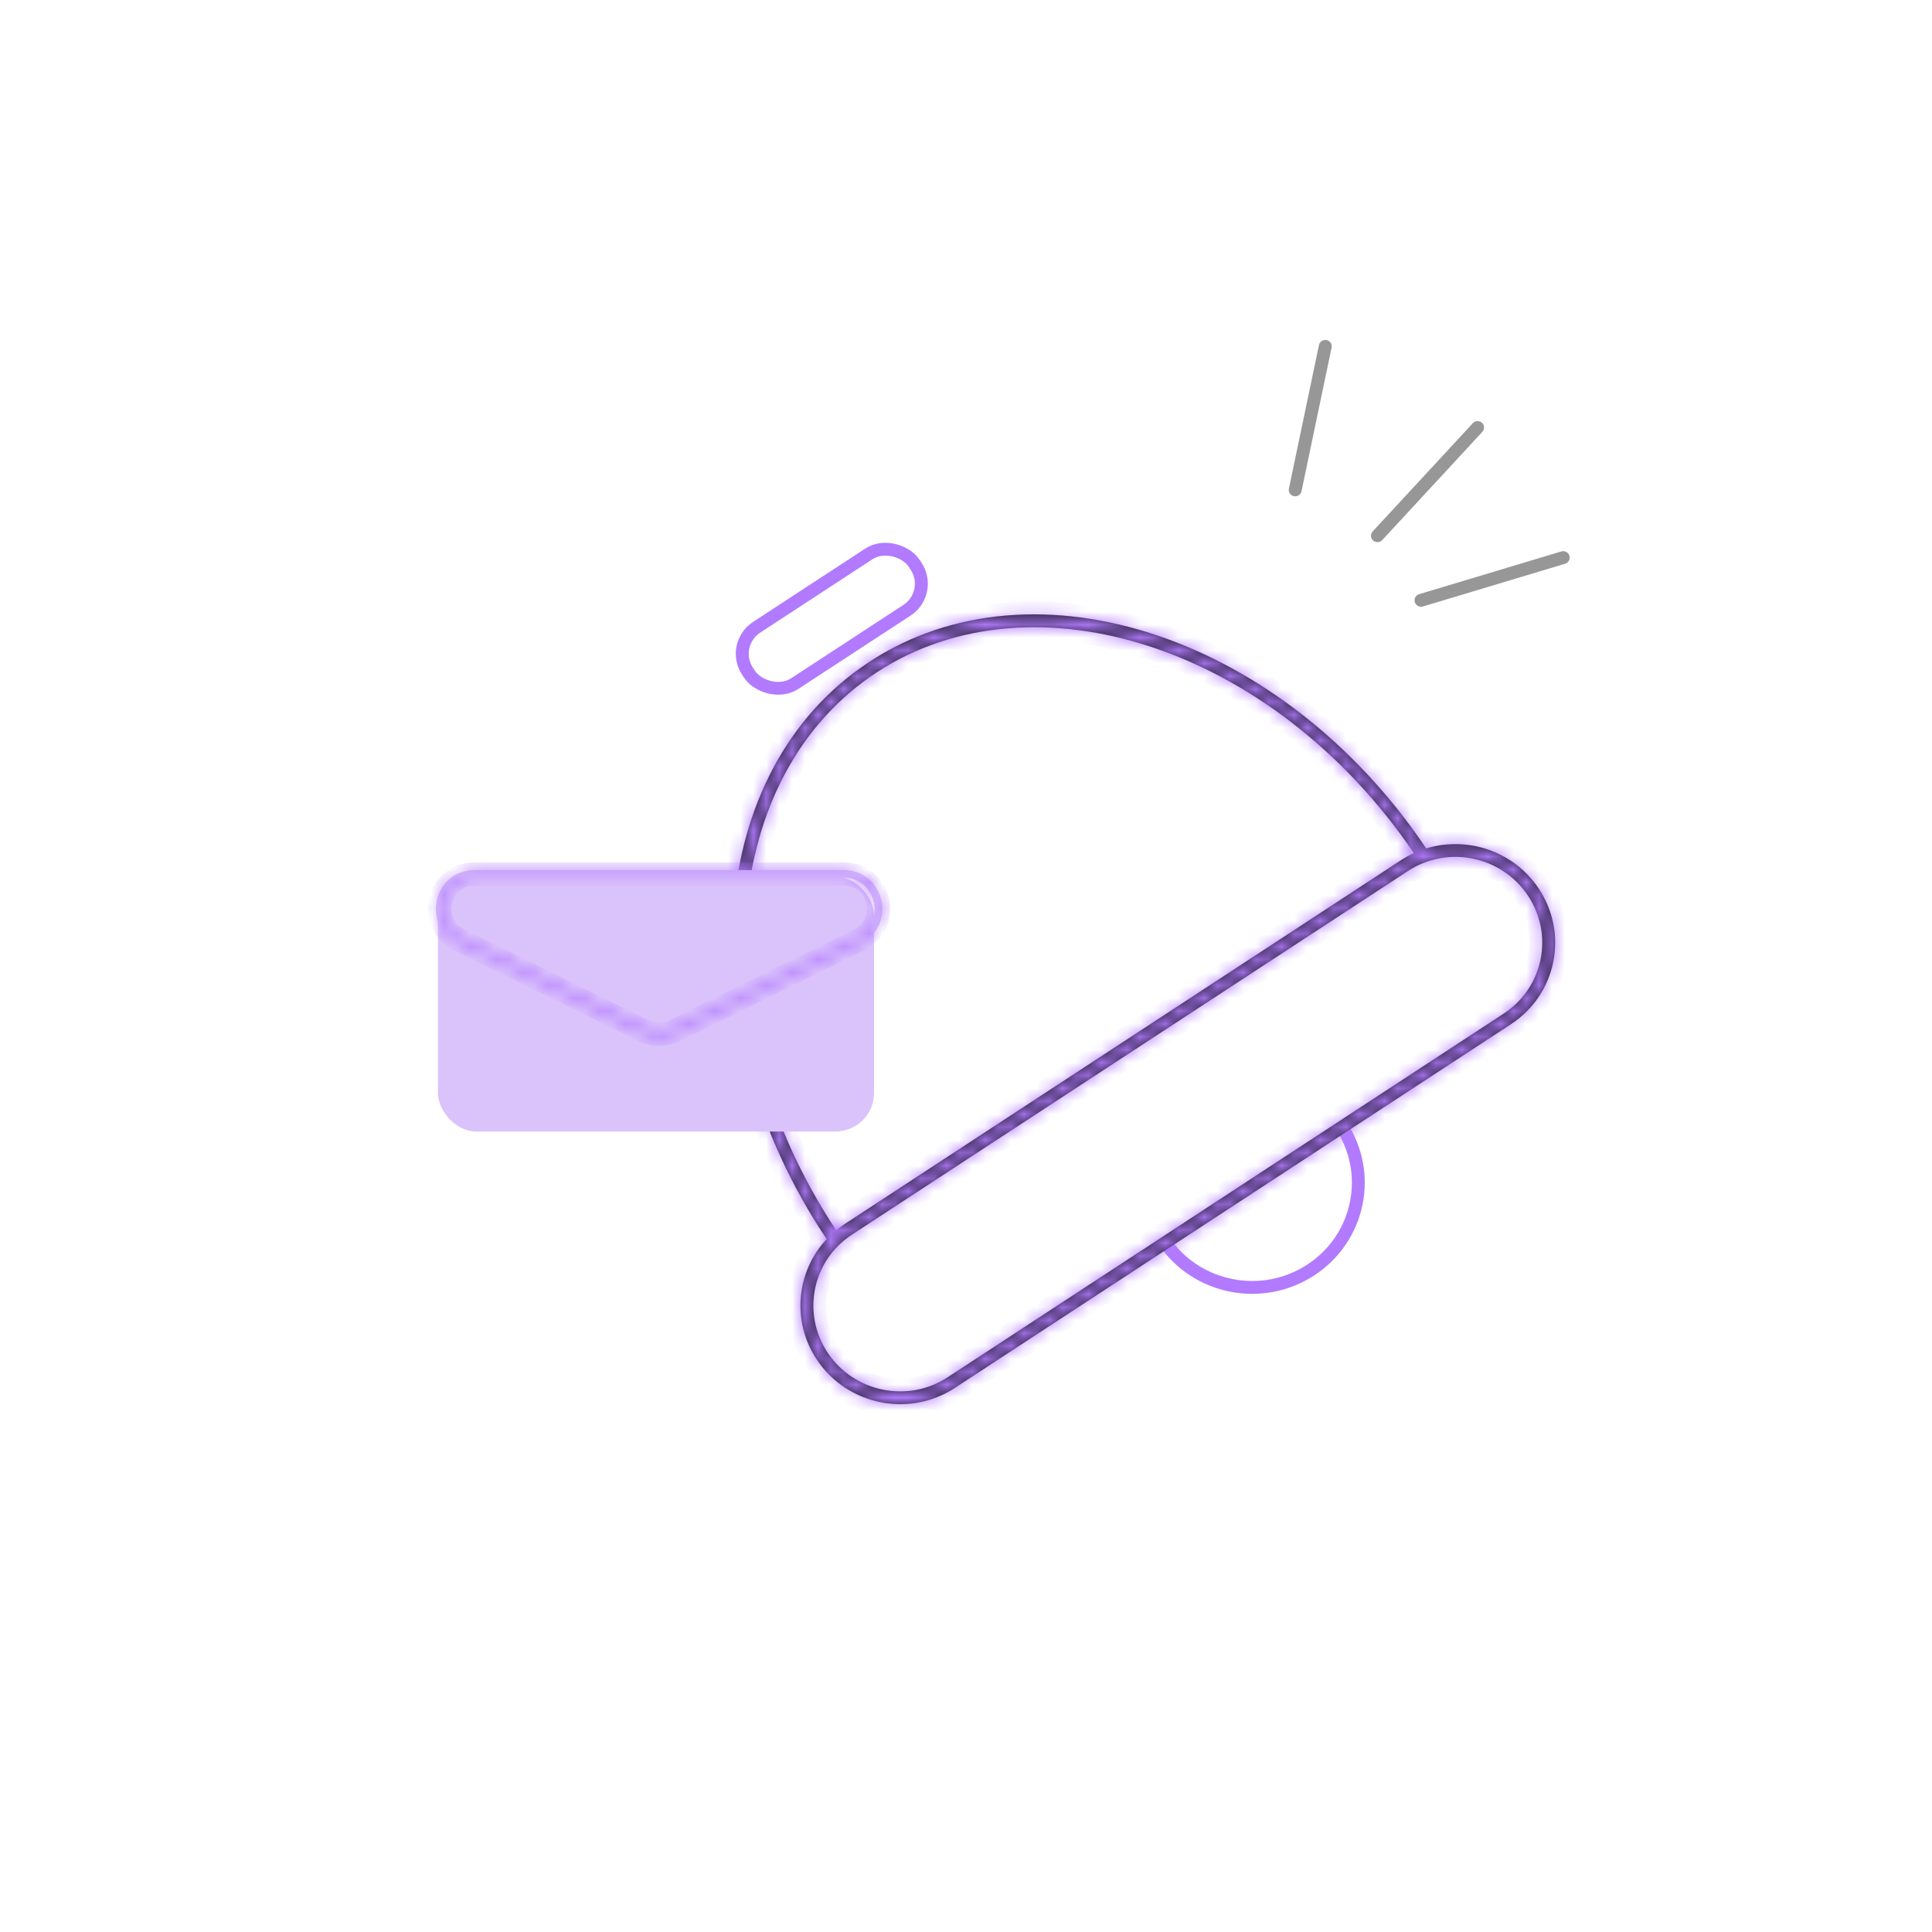 <svg width="150" height="150" viewBox="0 0 150 150" fill="none" xmlns="http://www.w3.org/2000/svg">
<path d="M104.086 87.331C106.602 91.074 105.565 96.119 101.771 98.6C97.978 101.081 92.863 100.059 90.348 96.316" stroke="#B27AFF"/>
<mask id="path-2-inside-1_18250_7807" fill="white">
<path fill-rule="evenodd" clip-rule="evenodd" d="M110.73 65.87C113.916 64.899 117.505 66.068 119.449 68.962C121.811 72.476 120.853 77.204 117.309 79.522L74.133 107.76C70.589 110.078 65.801 109.108 63.439 105.593C61.426 102.598 61.824 98.721 64.18 96.206C53.21 79.814 54.696 59.755 67.517 51.37C80.357 42.972 99.704 49.464 110.73 65.87ZM109.77 66.234C98.894 50.217 80.222 44.256 68.074 52.2C55.937 60.139 54.226 79.403 64.921 95.514C65.129 95.344 65.349 95.183 65.579 95.033L108.755 66.795C109.084 66.58 109.423 66.393 109.77 66.234ZM66.137 95.863L109.313 67.625C112.395 65.609 116.558 66.453 118.612 69.509C120.666 72.565 119.833 76.677 116.751 78.692L73.575 106.93C70.493 108.946 66.33 108.102 64.276 105.046C62.222 101.99 63.055 97.878 66.137 95.863Z"/>
</mask>
<path fill-rule="evenodd" clip-rule="evenodd" d="M110.73 65.87C113.916 64.899 117.505 66.068 119.449 68.962C121.811 72.476 120.853 77.204 117.309 79.522L74.133 107.76C70.589 110.078 65.801 109.108 63.439 105.593C61.426 102.598 61.824 98.721 64.18 96.206C53.21 79.814 54.696 59.755 67.517 51.37C80.357 42.972 99.704 49.464 110.73 65.87ZM109.77 66.234C98.894 50.217 80.222 44.256 68.074 52.2C55.937 60.139 54.226 79.403 64.921 95.514C65.129 95.344 65.349 95.183 65.579 95.033L108.755 66.795C109.084 66.58 109.423 66.393 109.77 66.234ZM66.137 95.863L109.313 67.625C112.395 65.609 116.558 66.453 118.612 69.509C120.666 72.565 119.833 76.677 116.751 78.692L73.575 106.93C70.493 108.946 66.33 108.102 64.276 105.046C62.222 101.99 63.055 97.878 66.137 95.863Z" fill="#101116"/>
<path d="M119.449 68.962L120.286 68.414L119.449 68.962ZM110.73 65.87L109.893 66.417L110.311 67.039L111.031 66.82L110.73 65.87ZM117.309 79.522L116.751 78.692L117.309 79.522ZM64.18 96.206L64.92 96.883L65.455 96.312L65.018 95.66L64.18 96.206ZM109.77 66.234L110.196 67.137L111.26 66.65L110.604 65.683L109.77 66.234ZM64.921 95.514L64.081 96.057L64.699 96.988L65.564 96.282L64.921 95.514ZM65.579 95.033L65.021 94.203L65.579 95.033ZM108.755 66.795L108.198 65.965L108.755 66.795ZM109.313 67.625L108.755 66.795L109.313 67.625ZM73.575 106.93L74.133 107.76L73.575 106.93ZM120.286 68.414C118.087 65.142 114.03 63.822 110.43 64.92L111.031 66.82C113.801 65.976 116.922 66.994 118.612 69.509L120.286 68.414ZM117.867 80.352C121.873 77.732 122.956 72.387 120.286 68.414L118.612 69.509C120.666 72.565 119.833 76.677 116.751 78.692L117.867 80.352ZM74.691 108.59L117.867 80.352L116.751 78.692L73.575 106.93L74.691 108.59ZM62.602 106.141C65.272 110.114 70.684 111.21 74.691 108.59L73.575 106.93C70.493 108.946 66.33 108.102 64.276 105.046L62.602 106.141ZM63.441 95.528C60.778 98.371 60.325 102.753 62.602 106.141L64.276 105.046C62.526 102.442 62.871 99.07 64.92 96.883L63.441 95.528ZM65.018 95.66C54.215 79.519 55.9 60.163 68.074 52.2L66.959 50.54C53.492 59.348 52.204 80.109 63.342 96.751L65.018 95.66ZM68.074 52.2C80.268 44.226 99.036 50.262 109.893 66.417L111.567 65.323C100.373 48.666 80.446 41.719 66.959 50.54L68.074 52.2ZM110.604 65.683C99.557 49.414 80.307 43.005 67.517 51.37L68.632 53.03C80.136 45.506 98.23 51.019 108.935 66.786L110.604 65.683ZM67.517 51.37C54.736 59.729 53.218 79.692 64.081 96.057L65.761 94.971C55.234 79.113 57.137 60.548 68.632 53.03L67.517 51.37ZM65.021 94.203C64.761 94.373 64.514 94.554 64.278 94.746L65.564 96.282C65.745 96.134 65.936 95.994 66.137 95.863L65.021 94.203ZM108.198 65.965L65.021 94.203L66.137 95.863L109.313 67.625L108.198 65.965ZM109.343 65.332C108.951 65.512 108.568 65.722 108.198 65.965L109.313 67.625C109.6 67.437 109.895 67.275 110.196 67.137L109.343 65.332ZM108.755 66.795L65.579 95.033L66.695 96.693L109.871 68.455L108.755 66.795ZM119.449 68.962C117.087 65.447 112.299 64.477 108.755 66.795L109.871 68.455C112.491 66.741 116.03 67.459 117.775 70.056L119.449 68.962ZM117.309 79.522C120.853 77.204 121.811 72.476 119.449 68.962L117.775 70.056C119.521 72.654 118.813 76.149 116.194 77.862L117.309 79.522ZM74.133 107.76L117.309 79.522L116.194 77.862L73.017 106.1L74.133 107.76ZM63.439 105.593C65.801 109.108 70.589 110.078 74.133 107.76L73.017 106.1C70.397 107.814 66.859 107.097 65.113 104.499L63.439 105.593ZM65.579 95.033C62.035 97.35 61.077 102.079 63.439 105.593L65.113 104.499C63.367 101.901 64.075 98.406 66.695 96.693L65.579 95.033Z" fill="#B27AFF" mask="url(#path-2-inside-1_18250_7807)"/>
<rect x="0.697" y="0.141" width="15.416" height="5.28" rx="2.5" transform="matrix(0.837 -0.547 0.558 0.83 55.995 50.329)" stroke="#B27AFF"/>
<rect x="34" y="68.059" width="33.86" height="19.794" rx="3" fill="#DAC2FB"/>
<mask id="path-6-inside-2_18250_7807" fill="white">
<path fill-rule="evenodd" clip-rule="evenodd" d="M66.562 72.704L52.232 79.759C51.564 80.088 50.781 80.088 50.112 79.759L35.782 72.704C33.503 71.582 34.302 68.151 36.843 68.151H65.502C68.043 68.151 68.841 71.582 66.562 72.704ZM52.497 80.297C51.662 80.709 50.683 80.709 49.847 80.297L35.517 73.243C32.668 71.84 33.667 67.551 36.843 67.551H65.502C68.678 67.551 69.676 71.84 66.827 73.243L52.497 80.297Z"/>
</mask>
<path fill-rule="evenodd" clip-rule="evenodd" d="M66.562 72.704L52.232 79.759C51.564 80.088 50.781 80.088 50.112 79.759L35.782 72.704C33.503 71.582 34.302 68.151 36.843 68.151H65.502C68.043 68.151 68.841 71.582 66.562 72.704ZM52.497 80.297C51.662 80.709 50.683 80.709 49.847 80.297L35.517 73.243C32.668 71.84 33.667 67.551 36.843 67.551H65.502C68.678 67.551 69.676 71.84 66.827 73.243L52.497 80.297Z" fill="#DAC2FB"/>
<path d="M52.232 79.759L51.967 79.221L51.967 79.221L52.232 79.759ZM66.562 72.704L66.297 72.166L66.297 72.166L66.562 72.704ZM50.112 79.759L50.377 79.221L50.377 79.221L50.112 79.759ZM35.782 72.704L35.517 73.243L35.517 73.243L35.782 72.704ZM49.847 80.297L49.582 80.836L49.582 80.836L49.847 80.297ZM52.497 80.297L52.762 80.836L52.762 80.836L52.497 80.297ZM35.517 73.243L35.252 73.781L35.517 73.243ZM66.827 73.243L66.562 72.704L66.562 72.704L66.827 73.243ZM52.497 80.297L66.827 73.243L66.297 72.166L51.967 79.221L52.497 80.297ZM49.847 80.297C50.683 80.709 51.662 80.709 52.497 80.297L51.967 79.221C51.466 79.468 50.879 79.468 50.377 79.221L49.847 80.297ZM35.517 73.243L49.847 80.297L50.377 79.221L36.047 72.166L35.517 73.243ZM36.843 67.551C33.667 67.551 32.668 71.84 35.517 73.243L36.047 72.166C34.338 71.324 34.937 68.751 36.843 68.751V67.551ZM65.502 67.551H36.843V68.751H65.502V67.551ZM66.827 73.243C69.676 71.84 68.678 67.551 65.502 67.551V68.751C67.407 68.751 68.007 71.324 66.297 72.166L66.827 73.243ZM49.582 80.836C50.585 81.329 51.76 81.329 52.762 80.836L52.232 79.759C51.564 80.088 50.781 80.088 50.112 79.759L49.582 80.836ZM35.252 73.781L49.582 80.836L50.112 79.759L35.782 72.704L35.252 73.781ZM36.843 66.951C33.032 66.951 31.834 72.098 35.252 73.781L35.782 72.704C33.503 71.582 34.302 68.151 36.843 68.151V66.951ZM65.502 66.951H36.843V68.151H65.502V66.951ZM67.092 73.781C70.511 72.098 69.313 66.951 65.502 66.951V68.151C68.043 68.151 68.841 71.582 66.562 72.704L67.092 73.781ZM52.762 80.836L67.092 73.781L66.562 72.704L52.232 79.759L52.762 80.836Z" fill="#B27AFF" mask="url(#path-6-inside-2_18250_7807)"/>
<line x1="0.5" y1="-0.5" x2="11.948" y2="-0.5" transform="matrix(-0.679 0.734 -0.743 -0.669 114.688 32.49)" stroke="#979797" stroke-linecap="round"/>
<line x1="0.5" y1="-0.5" x2="11.878" y2="-0.5" transform="matrix(-0.205 0.979 -0.98 -0.2 102.506 26.304)" stroke="#979797" stroke-linecap="round"/>
<line x1="0.5" y1="-0.5" x2="12.026" y2="-0.5" transform="matrix(-0.958 0.288 0.295 0.955 121.995 43.624)" stroke="#979797" stroke-linecap="round"/>
</svg>
